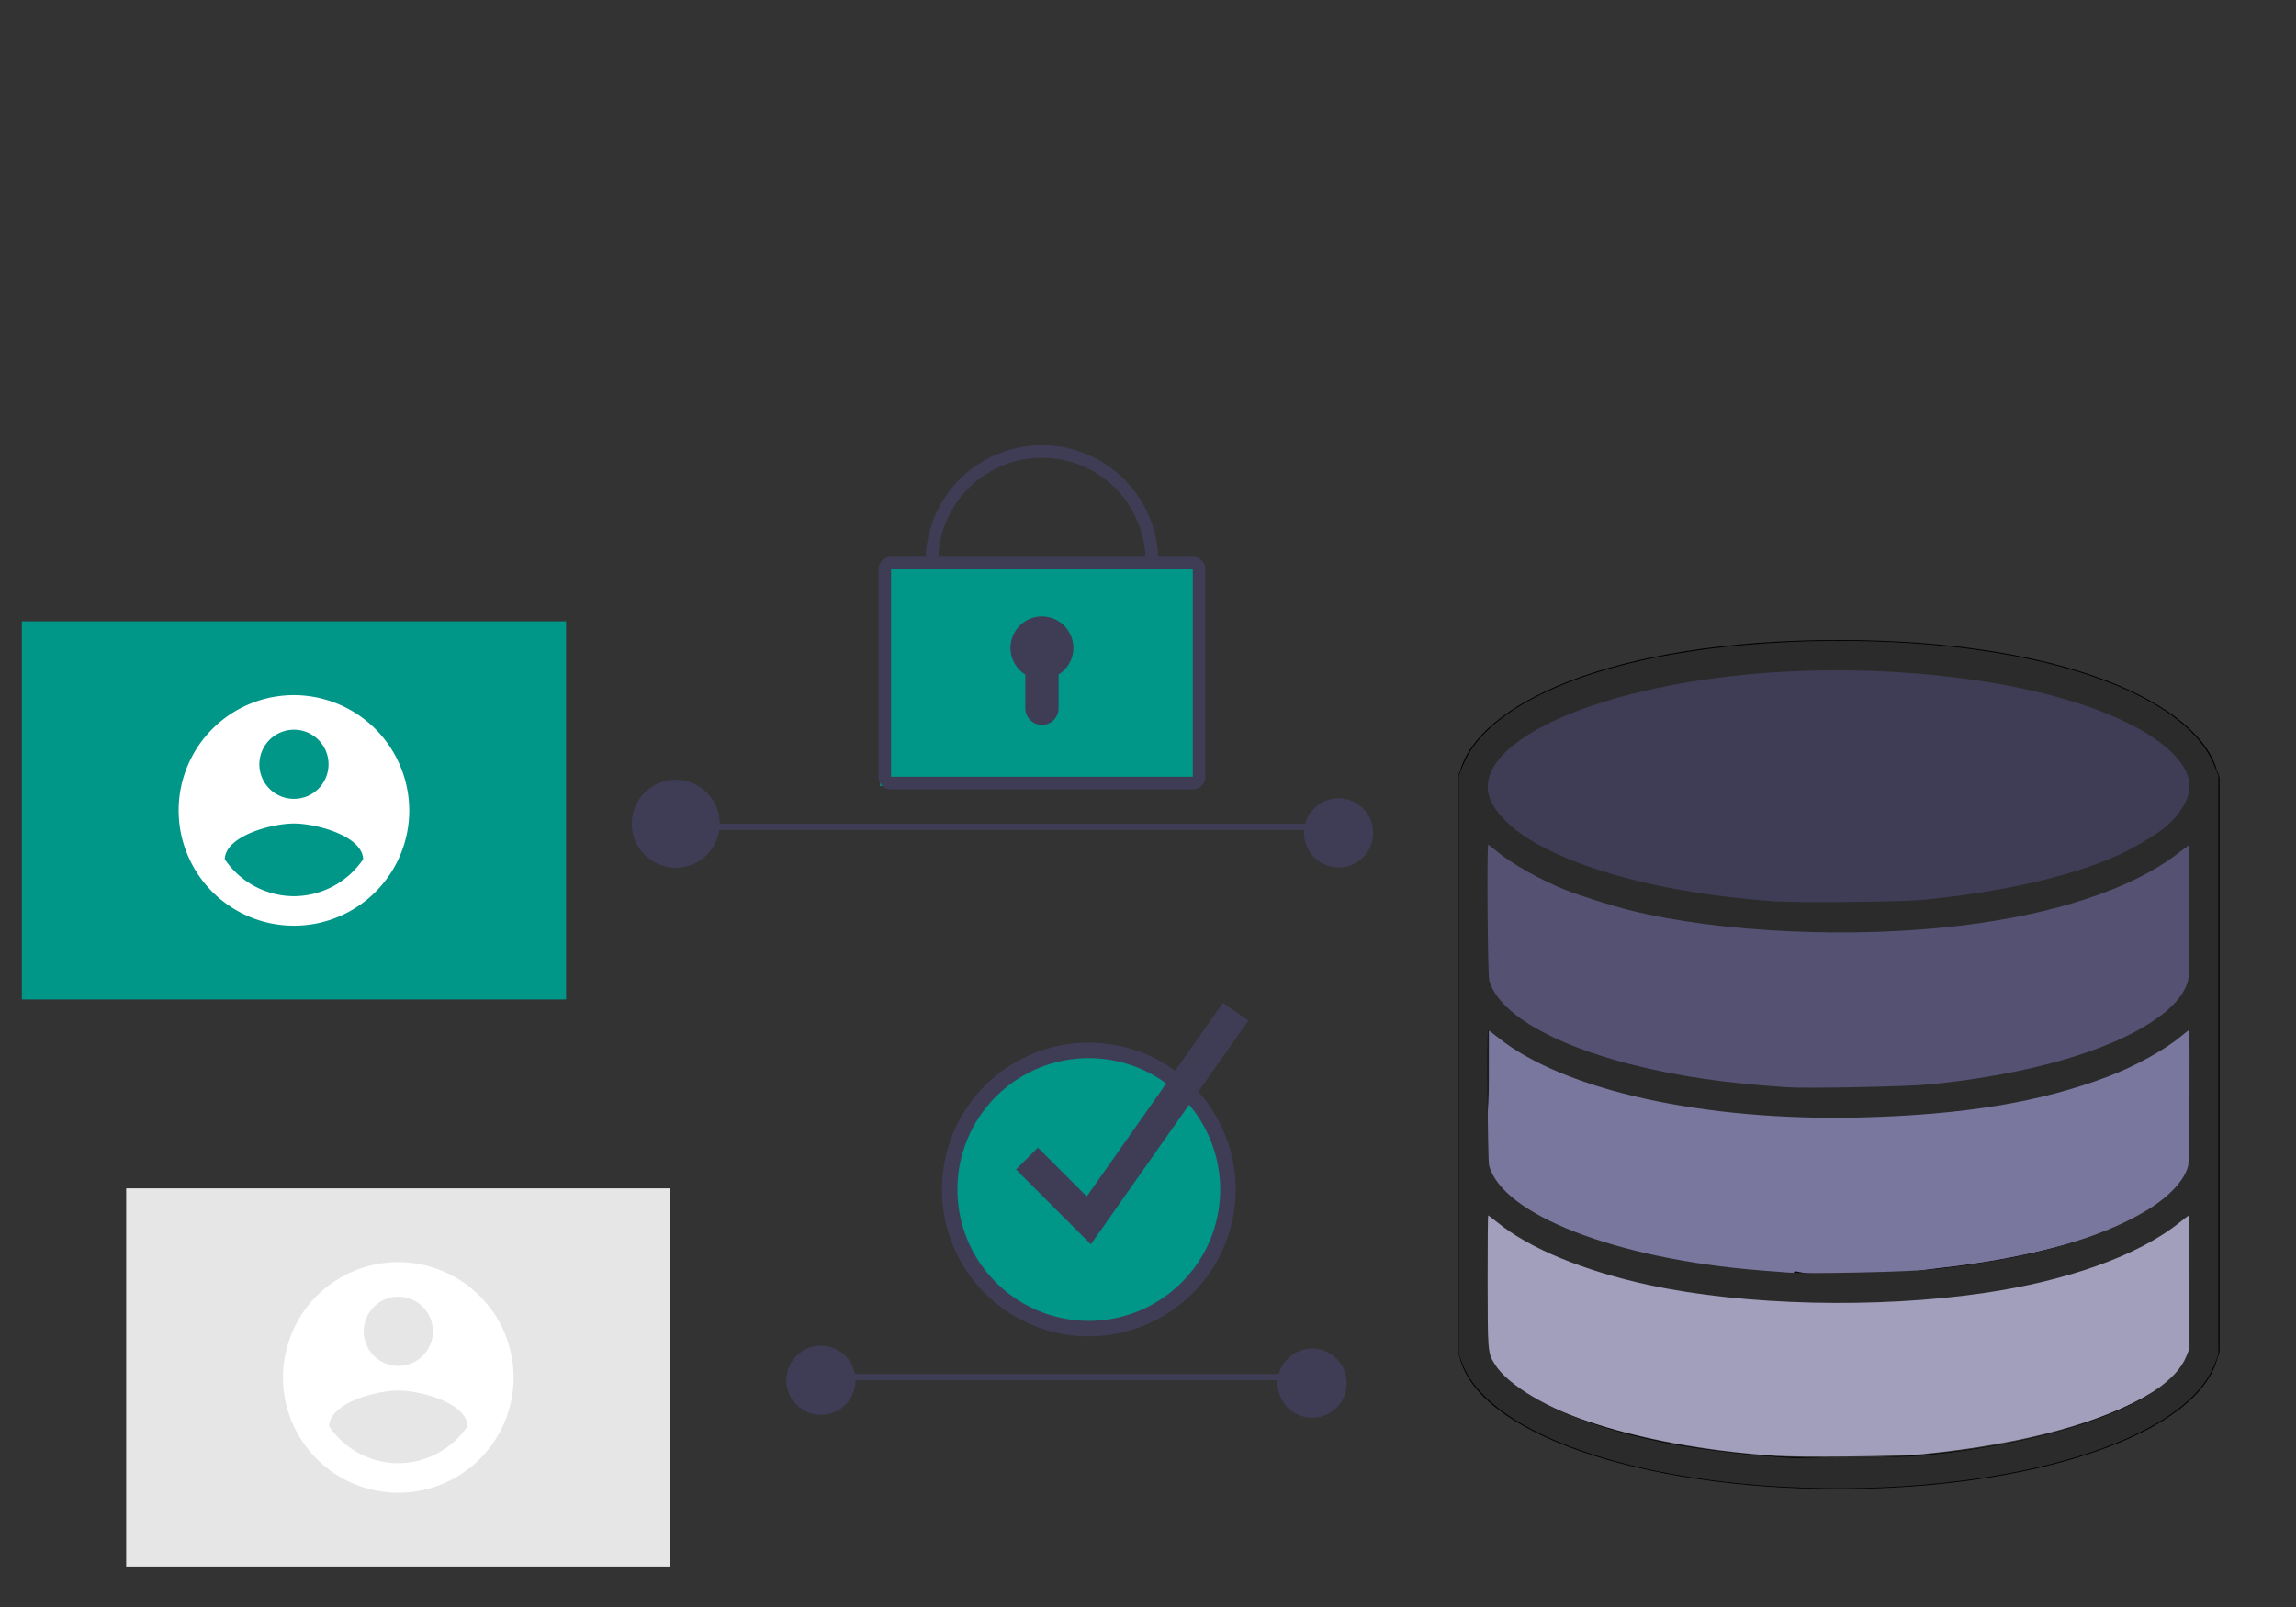 <?xml version="1.0" encoding="UTF-8" standalone="no"?>
<svg
   xmlns:dc="http://purl.org/dc/elements/1.1/"
   xmlns:cc="http://creativecommons.org/ns#"
   xmlns:rdf="http://www.w3.org/1999/02/22-rdf-syntax-ns#"
   xmlns:svg="http://www.w3.org/2000/svg"
   xmlns="http://www.w3.org/2000/svg"
   xmlns:sodipodi="http://sodipodi.sourceforge.net/DTD/sodipodi-0.dtd"
   xmlns:inkscape="http://www.inkscape.org/namespaces/inkscape"
   id="a3a44bd2-1d5c-46a0-ab88-fbd2ff893ca0"
   data-name="Layer 1"
   width="1000"
   height="700"
   viewBox="0 0 1000 700"
   version="1.1"
   sodipodi:docname="transactional.svg"
   inkscape:version="0.92.4 (5da689c313, 2019-01-14)">
  <rect x="0" y="0" width="1000" height="700" fill="#333333" stroke="none"/>
  <defs
     id="defs101" />
  <sodipodi:namedview
     pagecolor="#ffffff"
     bordercolor="#666666"
     borderopacity="1"
     objecttolerance="10"
     gridtolerance="10"
     guidetolerance="10"
     inkscape:pageopacity="0"
     inkscape:pageshadow="2"
     inkscape:window-width="1670"
     inkscape:window-height="897"
     id="namedview99"
     showgrid="false"
     inkscape:zoom="0.72991627"
     inkscape:cx="307.47037"
     inkscape:cy="288.54956"
     inkscape:window-x="1187"
     inkscape:window-y="240"
     inkscape:window-maximized="0"
     inkscape:current-layer="a3a44bd2-1d5c-46a0-ab88-fbd2ff893ca0" />
  <title
     id="title2">two_factor_authentication</title>
  <rect
     x="353.45"
     y="598.519"
     width="208.66"
     height="2.738"
     id="rect28"
     style="fill:#3f3d56;stroke-width:0.624" />
  <rect
     x="383.319"
     y="246.544"
     width="136.888"
     height="95.821"
     id="rect44"
     style="fill:#009688;stroke-width:1.369" />
  <path
     d="M 519.51,343.828 H 388.098 a 5.481,5.481 0 0 1 -5.476,-5.476 v -90.346 a 5.481,5.481 0 0 1 5.476,-5.476 h 131.412 a 5.481,5.481 0 0 1 5.476,5.476 v 90.346 a 5.481,5.481 0 0 1 -5.476,5.476 z M 388.098,248.007 v 90.346 h 131.416 l -0.004,-90.346 z"
     id="path46"
     inkscape:connector-curvature="0"
     style="fill:#3f3d56;stroke-width:1.369" />
  <path
     d="m 504.452,244.585 h -5.476 a 45.173,45.173 0 1 0 -90.346,0 h -5.476 a 50.648,50.648 0 1 1 101.297,0 z"
     id="path48"
     inkscape:connector-curvature="0"
     style="fill:#3f3d56;stroke-width:1.369" />
  <path
     d="m 467.493,282.229 a 13.689,13.689 0 1 0 -20.936,11.598 v 14.693 a 7.247,7.247 0 0 0 7.247,7.247 v 0 a 7.247,7.247 0 0 0 7.247,-7.247 V 293.827 a 13.666,13.666 0 0 0 6.442,-11.598 z"
     id="path50"
     inkscape:connector-curvature="0"
     style="fill:#3f3d56;stroke-width:1.369" />
  <circle
     cx="474.967"
     cy="517.15"
     r="60.588"
     id="circle72"
     style="fill:#009688;stroke-width:3.366" />
  <path
     d="m 474.223,582.092 a 63.954,63.954 0 1 1 63.954,-63.954 64.027,64.027 0 0 1 -63.954,63.954 z m 0,-121.177 a 57.222,57.222 0 1 0 57.222,57.222 57.286,57.286 0 0 0 -57.222,-57.222 z"
     id="path74"
     inkscape:connector-curvature="0"
     style="fill:#3f3d56;stroke-width:3.366" />
  <polygon
     points="437.265,551.293 443.584,557.611 461.216,532.555 464.487,534.858 444.118,563.803 434.437,554.121 "
     id="polygon76"
     transform="matrix(3.366,0,0,3.366,-1019.791,-1355.75)"
     style="fill:#3f3d56" />
  <rect
     x="294.312"
     y="358.82"
     width="279.326"
     height="2.738"
     id="rect88"
     style="fill:#3f3d56;stroke-width:0.722" />
  <circle
     cx="294.312"
     cy="358.82"
     r="19.164"
     id="circle90"
     style="fill:#3f3d56;stroke-width:1.369" />
  <circle
     cx="583.016"
     cy="362.789"
     id="circle92"
     style="fill:#3f3d56;stroke-width:1.369"
     r="15.058" />
  <circle
     cx="571.487"
     cy="602.489"
     r="15.058"
     id="circle94"
     style="fill:#3f3d56;stroke-width:1.369" />
  <circle
     cx="357.557"
     cy="601.257"
     r="15.058"
     id="circle96"
     style="fill:#3f3d56;stroke-width:1.369" />
  <g
     id="g1176"
     transform="matrix(22.871,0,0,23.178,-1129.05,-58.702)">
    <g
       id="g1110" />
    <g
       id="g1112" />
    <g
       id="g1114" />
    <g
       id="g1116" />
    <g
       id="g1118" />
    <g
       id="g1120" />
    <g
       id="g1122" />
    <g
       id="g1124" />
    <g
       id="g1126" />
    <g
       id="g1128" />
    <g
       id="g1130" />
    <g
       id="g1132" />
    <g
       id="g1134" />
    <g
       id="g1136" />
    <g
       id="g1138" />
    <path
       inkscape:connector-curvature="0"
       d="m 91.59,17.03 c -0.336,-1.245 -2.836,-2.469 -7.21,-2.469 -4.374,0 -6.875,1.224 -7.21,2.469 -0.024,0.043 -0.042,0.089 -0.042,0.142 v 0.145 3.336 0.145 0.145 3.191 0.145 0.145 3.481 c 0,0.047 0.012,0.091 0.034,0.131 0.343,1.42 3.408,2.48 7.219,2.48 3.802,0 6.862,-1.056 7.216,-2.471 0.023,-0.041 0.036,-0.089 0.036,-0.14 v -3.481 -0.145 -0.145 -3.191 -0.145 -0.145 -3.336 -0.145 c 0,-0.053 -0.018,-0.1 -0.042,-0.142 z M 91.029,24.421 c -0.008,0.035 -0.019,0.07 -0.034,0.105 -0.012,0.029 -0.026,0.057 -0.041,0.086 -0.019,0.036 -0.041,0.071 -0.067,0.107 -0.019,0.027 -0.041,0.054 -0.064,0.08 -0.032,0.038 -0.066,0.076 -0.105,0.114 -0.024,0.023 -0.049,0.046 -0.075,0.068 -0.048,0.041 -0.097,0.083 -0.153,0.124 -0.024,0.018 -0.049,0.035 -0.075,0.052 -0.066,0.045 -0.134,0.09 -0.209,0.134 -0.02,0.012 -0.041,0.023 -0.061,0.035 -0.086,0.049 -0.177,0.097 -0.274,0.144 -0.012,0.006 -0.026,0.012 -0.038,0.018 -0.109,0.051 -0.223,0.102 -0.344,0.151 -0.004,0.002 -0.007,0.003 -0.01,0.004 -0.659,0.263 -1.502,0.484 -2.484,0.63 -0.005,5.8e-4 -0.01,0.001 -0.015,0.002 -0.191,0.028 -0.387,0.053 -0.588,0.075 -0.033,0.004 -0.067,0.006 -0.1,0.009 -0.176,0.018 -0.353,0.035 -0.536,0.048 -0.084,0.006 -0.171,0.009 -0.256,0.014 -0.138,0.008 -0.274,0.017 -0.415,0.022 -0.23,0.007 -0.465,0.012 -0.705,0.012 -0.24,0 -0.475,-0.005 -0.706,-0.013 -0.141,-0.005 -0.277,-0.014 -0.415,-0.022 -0.085,-0.005 -0.173,-0.008 -0.256,-0.014 -0.183,-0.013 -0.36,-0.03 -0.536,-0.048 -0.033,-0.004 -0.068,-0.006 -0.1,-0.009 -0.201,-0.022 -0.397,-0.047 -0.588,-0.075 -0.005,-5.8e-4 -0.01,-0.001 -0.015,-0.002 -0.982,-0.145 -1.825,-0.366 -2.484,-0.63 -0.004,-0.001 -0.007,-0.003 -0.01,-0.004 -0.122,-0.049 -0.236,-0.099 -0.344,-0.151 -0.012,-0.006 -0.026,-0.012 -0.038,-0.018 -0.097,-0.047 -0.188,-0.095 -0.274,-0.144 -0.02,-0.012 -0.042,-0.023 -0.061,-0.035 -0.075,-0.044 -0.144,-0.089 -0.209,-0.134 -0.025,-0.017 -0.051,-0.035 -0.075,-0.052 -0.055,-0.041 -0.105,-0.082 -0.153,-0.124 -0.026,-0.023 -0.052,-0.045 -0.075,-0.068 -0.039,-0.038 -0.073,-0.075 -0.105,-0.114 -0.023,-0.027 -0.044,-0.053 -0.064,-0.08 -0.026,-0.036 -0.047,-0.071 -0.067,-0.107 -0.016,-0.029 -0.03,-0.057 -0.041,-0.086 -0.014,-0.035 -0.026,-0.07 -0.034,-0.105 -0.011,-0.046 -0.023,-0.093 -0.023,-0.14 0,-0.033 0.004,-0.066 0.009,-0.098 0.007,-0.044 0.003,-0.088 -0.009,-0.129 v -2.154 c 0.008,0.007 0.018,0.015 0.027,0.022 0.063,0.056 0.128,0.111 0.2,0.164 1.093,0.827 3.278,1.469 6.446,1.469 3.154,0 5.334,-0.637 6.431,-1.459 0.088,-0.064 0.167,-0.13 0.241,-0.197 l 2.9e-4,-2.9e-4 v 2.154 c -0.012,0.041 -0.016,0.085 -0.009,0.129 0.005,0.032 0.009,0.065 0.009,0.098 0,0.047 -0.012,0.094 -0.023,0.141 z m 0.023,-6.003 v 2.154 c -0.012,0.041 -0.016,0.085 -0.009,0.129 0.005,0.032 0.009,0.065 0.009,0.098 0,0.047 -0.012,0.094 -0.023,0.141 -0.008,0.035 -0.019,0.07 -0.034,0.105 -0.012,0.029 -0.026,0.057 -0.041,0.086 -0.019,0.036 -0.041,0.071 -0.067,0.107 -0.019,0.027 -0.041,0.054 -0.064,0.08 -0.032,0.038 -0.066,0.076 -0.105,0.114 -0.024,0.023 -0.049,0.046 -0.075,0.068 -0.048,0.041 -0.097,0.083 -0.153,0.124 -0.024,0.018 -0.049,0.035 -0.075,0.052 -0.066,0.045 -0.134,0.09 -0.209,0.134 -0.02,0.012 -0.041,0.023 -0.061,0.035 -0.086,0.049 -0.177,0.097 -0.274,0.144 -0.012,0.006 -0.026,0.012 -0.038,0.018 -0.109,0.051 -0.223,0.102 -0.344,0.151 -0.004,0.002 -0.007,0.003 -0.01,0.004 -0.659,0.263 -1.502,0.484 -2.484,0.63 -0.005,5.8e-4 -0.01,0.001 -0.015,0.002 -0.191,0.028 -0.387,0.053 -0.588,0.075 -0.033,0.004 -0.067,0.006 -0.1,0.009 -0.176,0.018 -0.353,0.035 -0.536,0.048 -0.084,0.006 -0.171,0.009 -0.256,0.014 -0.138,0.008 -0.274,0.017 -0.415,0.022 -0.23,0.007 -0.465,0.012 -0.705,0.012 -0.24,0 -0.475,-0.005 -0.706,-0.013 -0.141,-0.005 -0.277,-0.014 -0.415,-0.022 -0.085,-0.005 -0.173,-0.008 -0.256,-0.014 -0.183,-0.013 -0.36,-0.03 -0.536,-0.048 -0.033,-0.004 -0.068,-0.006 -0.1,-0.009 -0.201,-0.022 -0.397,-0.047 -0.588,-0.075 -0.005,-5.81e-4 -0.01,-0.001 -0.015,-0.002 -0.982,-0.145 -1.825,-0.366 -2.484,-0.63 -0.004,-0.001 -0.007,-0.003 -0.01,-0.004 -0.122,-0.049 -0.236,-0.099 -0.344,-0.151 -0.012,-0.006 -0.026,-0.012 -0.038,-0.018 -0.097,-0.047 -0.188,-0.095 -0.274,-0.144 -0.02,-0.012 -0.042,-0.023 -0.061,-0.035 -0.075,-0.044 -0.144,-0.089 -0.209,-0.134 -0.025,-0.017 -0.051,-0.035 -0.075,-0.052 -0.055,-0.041 -0.105,-0.082 -0.153,-0.124 -0.026,-0.023 -0.052,-0.045 -0.075,-0.068 -0.039,-0.038 -0.073,-0.075 -0.105,-0.114 -0.023,-0.027 -0.044,-0.053 -0.064,-0.08 -0.026,-0.036 -0.047,-0.071 -0.067,-0.107 -0.016,-0.029 -0.03,-0.057 -0.041,-0.086 -0.014,-0.035 -0.026,-0.07 -0.034,-0.105 -0.011,-0.046 -0.023,-0.093 -0.023,-0.14 0,-0.033 0.004,-0.066 0.009,-0.098 0.007,-0.044 0.003,-0.088 -0.009,-0.129 v -2.154 c 0.035,0.032 0.075,0.063 0.112,0.094 0.021,0.017 0.04,0.035 0.062,0.052 0.087,0.068 0.181,0.136 0.283,0.202 0.021,0.014 0.045,0.027 0.067,0.041 0.085,0.053 0.176,0.105 0.27,0.156 0.035,0.019 0.07,0.037 0.106,0.056 0.106,0.054 0.217,0.106 0.334,0.157 0.019,0.008 0.037,0.017 0.056,0.025 0.136,0.058 0.281,0.113 0.431,0.166 0.041,0.015 0.085,0.029 0.128,0.043 0.12,0.04 0.243,0.079 0.371,0.116 0.046,0.013 0.091,0.027 0.139,0.04 0.17,0.047 0.345,0.092 0.529,0.133 0.025,0.006 0.053,0.01 0.078,0.016 0.162,0.035 0.33,0.068 0.503,0.099 0.059,0.01 0.118,0.02 0.178,0.03 0.164,0.027 0.334,0.052 0.508,0.074 0.045,0.006 0.087,0.012 0.133,0.018 0.216,0.026 0.439,0.048 0.669,0.068 0.057,0.005 0.115,0.008 0.173,0.012 0.184,0.013 0.371,0.024 0.563,0.033 0.07,0.003 0.14,0.006 0.211,0.009 0.25,0.008 0.505,0.015 0.769,0.015 0.264,0 0.519,-0.006 0.769,-0.015 0.071,-0.003 0.141,-0.006 0.211,-0.009 0.192,-0.009 0.38,-0.02 0.563,-0.033 0.057,-0.004 0.116,-0.007 0.173,-0.012 0.229,-0.019 0.453,-0.041 0.669,-0.068 0.045,-0.005 0.088,-0.012 0.133,-0.018 0.174,-0.023 0.343,-0.047 0.508,-0.074 0.06,-0.01 0.119,-0.02 0.178,-0.03 0.173,-0.031 0.341,-0.064 0.503,-0.099 0.026,-0.005 0.053,-0.01 0.078,-0.016 0.184,-0.041 0.359,-0.086 0.529,-0.133 0.047,-0.013 0.093,-0.027 0.139,-0.04 0.128,-0.037 0.252,-0.076 0.371,-0.116 0.043,-0.015 0.086,-0.028 0.128,-0.043 0.15,-0.053 0.295,-0.108 0.431,-0.166 0.019,-0.008 0.037,-0.017 0.056,-0.025 0.117,-0.051 0.228,-0.103 0.334,-0.157 0.036,-0.019 0.072,-0.037 0.106,-0.056 0.095,-0.051 0.185,-0.103 0.27,-0.156 0.022,-0.014 0.046,-0.027 0.067,-0.041 0.102,-0.066 0.196,-0.133 0.283,-0.202 0.022,-0.017 0.041,-0.035 0.062,-0.052 0.038,-0.031 0.077,-0.062 0.112,-0.094 z m -6.672,-3.276 c 3.932,0 6.672,1.146 6.672,2.176 0,1.029 -2.74,2.176 -6.672,2.176 -3.932,0 -6.672,-1.146 -6.672,-2.176 0,-1.029 2.74,-2.176 6.672,-2.176 z m 6.672,12.678 c -0.004,0.013 -0.007,0.026 -0.009,0.039 -0.164,1.003 -2.881,2.078 -6.663,2.078 -3.782,0 -6.499,-1.074 -6.663,-2.078 -0.002,-0.013 -0.005,-0.026 -0.009,-0.038 v -2.441 c 0.008,0.007 0.018,0.015 0.027,0.022 0.063,0.056 0.128,0.111 0.2,0.164 1.093,0.827 3.278,1.469 6.446,1.469 3.154,0 5.334,-0.637 6.431,-1.459 0.088,-0.064 0.167,-0.13 0.241,-0.197 l 2.9e-4,-2.9e-4 z"
       id="path2"
       style="stroke-width:0.29" />
    <g
       transform="matrix(0.29,0,0,0.29,76.402,14.562)"
       id="g4" />
    <g
       transform="matrix(0.29,0,0,0.29,76.402,14.562)"
       id="g6" />
    <g
       transform="matrix(0.29,0,0,0.29,76.402,14.562)"
       id="g8" />
    <g
       transform="matrix(0.29,0,0,0.29,76.402,14.562)"
       id="g10" />
    <g
       transform="matrix(0.29,0,0,0.29,76.402,14.562)"
       id="g12" />
    <g
       transform="matrix(0.29,0,0,0.29,76.402,14.562)"
       id="g14" />
    <g
       transform="matrix(0.29,0,0,0.29,76.402,14.562)"
       id="g16" />
    <g
       transform="matrix(0.29,0,0,0.29,76.402,14.562)"
       id="g18" />
    <g
       transform="matrix(0.29,0,0,0.29,76.402,14.562)"
       id="g20" />
    <g
       transform="matrix(0.29,0,0,0.29,76.402,14.562)"
       id="g22" />
    <g
       transform="matrix(0.29,0,0,0.29,76.402,14.562)"
       id="g24" />
    <g
       transform="matrix(0.29,0,0,0.29,76.402,14.562)"
       id="g26" />
    <g
       transform="matrix(0.29,0,0,0.29,76.402,14.562)"
       id="g28" />
    <g
       transform="matrix(0.29,0,0,0.29,76.402,14.562)"
       id="g30" />
    <g
       transform="matrix(0.29,0,0,0.29,76.402,14.562)"
       id="g32" />
  </g>
  <path
     style="fill:#a29fbc;fill-opacity:1;stroke-width:0.647"
     d="m 772.491,634.076 c -61.054,-4.252 -111.432,-21.114 -126.363,-42.292 -1.526,-2.165 -3.08,-5.261 -3.455,-6.886 -0.482,-2.085 -0.682,-11.738 -0.682,-32.872 v -29.921 l 3.27,2.815 c 32.601,28.07 109.338,42.919 190.633,36.886 50.517,-3.748 93.017,-16.302 116.443,-34.396 3.04,-2.348 5.72,-4.38 5.954,-4.515 0.235,-0.135 0.426,13.394 0.426,30.064 0,34.181 0.141,32.924 -4.373,39.188 -3.666,5.088 -8.079,8.866 -16.329,13.978 -21.652,13.418 -56.565,22.894 -100.416,27.256 -10.286,1.023 -53.735,1.486 -65.108,0.694 z"
     id="path1311"
     inkscape:connector-curvature="0" />
  <path
     style="fill:#7a779f;fill-opacity:1;stroke-width:0.65"
     d="m 775.32,562.503 c -48.943,-3.261 -88.751,-13.469 -113.025,-28.983 -10.693,-6.834 -16.05,-14.245 -18.405,-21.391 -0.937,-2.842 4.617,-13.862 4.574,-41.875 -0.028,-16.881 0.049,-30.693 0.163,-30.693 0.116,0 2.585,1.921 5.487,4.27 17.666,14.294 48.046,26.009 81.626,31.476 4.014,0.653 8.309,1.357 9.544,1.564 7.648,1.281 24.434,2.726 40.746,3.508 34.655,1.661 71.766,-1.169 101.556,-7.745 30.699,-6.777 56.473,-18.075 70.565,-30.932 1.291,-1.178 2.491,-2.141 2.667,-2.141 0.176,0 0.32,13.911 0.32,30.914 0,34.859 0.139,33.57 -4.317,40.01 -13.727,19.839 -55.59,35.571 -111.048,41.733 -10.017,1.113 -41.836,6.922 -63.998,1.411 z"
     id="path1313"
     inkscape:connector-curvature="0"
     sodipodi:nodetypes="csccsccccscsscccc" />
  <path
     style="fill:#545173;fill-opacity:1;stroke-width:0.669"
     d="m 776.692,480.142 c -22.826,-1.795 -37.45,-3.729 -52.986,-7.009 -44.07,-9.304 -75.604,-26.385 -81.327,-44.052 -1.089,-3.362 -1.153,-5.261 -1.183,-35.294 -0.017,-17.458 0.119,-31.742 0.304,-31.742 0.185,0 1.414,0.997 2.731,2.217 33.421,30.93 116.893,46.755 202.077,38.312 47.353,-4.693 88.555,-18.648 109.599,-37.118 2.137,-1.876 4.006,-3.41 4.154,-3.41 0.148,0 0.269,14.455 0.269,32.123 0,37.283 0.258,35.431 -6.035,43.444 -15.274,19.45 -57.558,35.083 -111.138,41.089 -10.139,1.136 -57.331,2.16 -66.465,1.442 z"
     id="path1315"
     inkscape:connector-curvature="0" />
  <path
     style="fill:#3f3d56;fill-opacity:1;stroke-width:0.636"
     d="m 773.627,393.74 c -60.22,-3.966 -110.305,-19.55 -126.355,-39.317 -6.666,-8.21 -6.929,-14.827 -0.911,-22.935 14.307,-19.276 57.863,-34.081 117.315,-39.875 12.564,-1.224 60.789,-1.224 73.354,0 37.559,3.66 64.904,9.753 87.57,19.512 21.889,9.424 34.056,20.607 34.105,31.345 0.024,5.233 -3.503,11.254 -9.75,16.643 -19.136,16.506 -57.943,28.496 -109.082,33.702 -7.401,0.753 -58.101,1.461 -66.246,0.925 z"
     id="path1317"
     inkscape:connector-curvature="0" />
  <path
     style="fill:#2b2b2b;fill-opacity:1;stroke-width:0.612"
     d="m 778.881,647.744 c -73.959,-3.592 -131.053,-25.165 -141.906,-53.618 l -1.655,-4.339 V 463.862 337.938 l 1.985,-4.888 c 8.751,-21.552 42.187,-39.274 90.35,-47.889 42.678,-7.634 96.932,-8.032 140.419,-1.03 51.153,8.236 86.661,26.224 96.072,48.667 l 2.05,4.89 -4.5e-4,126.147 -5.4e-4,126.147 -1.554,4.106 c -9.594,25.353 -55.792,45.392 -119.858,51.988 -21.363,2.2 -43.45,2.759 -65.902,1.668 z m 57.151,-13.627 c 60.085,-5.35 108.21,-23.264 116.168,-43.243 l 1.416,-3.555 v -28.947 c 0,-15.921 -0.115,-28.947 -0.256,-28.947 -0.141,0 -1.925,1.347 -3.965,2.993 -17.767,14.339 -48.568,25.454 -85.47,30.844 -46.535,6.796 -104.135,5.427 -145.461,-3.457 -28.389,-6.103 -52.124,-15.869 -66.141,-27.214 -2.151,-1.741 -4.026,-3.165 -4.167,-3.165 -0.141,0 -0.245,12.856 -0.232,28.568 0.026,30.84 0.058,31.236 3.01,36.077 5.674,9.307 23.519,19.835 45.834,27.039 23.308,7.525 46.964,11.483 83.482,13.969 7,0.476 47.471,-0.221 55.784,-0.961 z m 3.806,-81.053 c 41.256,-4.138 73.643,-12.907 94.91,-25.7 10.012,-6.022 16.913,-13.451 18.299,-19.697 0.522,-2.353 0.866,-58.986 0.357,-58.986 -0.116,0 -1.654,1.202 -3.418,2.67 -7.198,5.994 -20.062,13.103 -31.747,17.545 -29.426,11.187 -62.783,16.717 -107.639,17.847 -68.583,1.727 -129.632,-11.782 -158.482,-35.069 -2.04,-1.646 -3.83,-2.994 -3.978,-2.994 -0.581,0 -0.176,56.83 0.42,59.028 5.829,21.468 55.458,40.669 118.014,45.657 4.963,0.396 10.624,0.829 12.579,0.964 8.843,0.607 50.72,-0.267 60.684,-1.266 z m 0.569,-80.722 c 11.971,-1.236 17.753,-2.025 28.439,-3.879 44.9,-7.79 77.934,-23.568 83.744,-40 0.974,-2.754 1.029,-4.714 0.896,-31.639 l -0.143,-28.703 -5.742,4.331 c -19.777,14.914 -52.84,25.799 -93.247,30.697 -47.325,5.737 -104.788,3.128 -144.108,-6.542 -7.836,-1.927 -21.968,-6.378 -28.362,-8.933 -11.087,-4.43 -23.83,-11.626 -30.264,-17.091 -1.713,-1.455 -3.257,-2.646 -3.431,-2.646 -0.657,0 -0.25,56.735 0.424,59.15 3.932,14.083 27.214,27.807 62.174,36.649 20.067,5.075 40.153,8.018 67.274,9.854 8.987,0.609 52.874,-0.27 62.347,-1.248 z m -2.461,-80.395 c 34.514,-3.501 63.122,-10.002 83.594,-18.997 6.719,-2.952 17.86,-9.485 21.495,-12.602 6.654,-5.708 10.564,-12.276 10.576,-17.764 0.027,-12.558 -17.986,-26.232 -47.238,-35.858 -40.601,-13.36 -99.323,-18.121 -151.556,-12.287 -64.139,7.164 -109.939,28.857 -106.688,50.534 0.904,6.032 7.172,13.57 16.203,19.489 22.131,14.504 61.007,24.657 107.527,28.082 10.402,0.766 56.783,0.347 66.088,-0.597 z"
     id="path1319"
     inkscape:connector-curvature="0" />
  <rect
     y="270.643"
     x="9.51"
     style="fill:#009688;stroke-width:1.369"
     width="237.033"
     height="164.718"
     id="rect62" />
  <path
     inkscape:connector-curvature="0"
     style="fill:#ffffff;stroke-width:1.369"
     d="m 128.026,302.783 a 50.219,50.219 0 1 0 50.219,50.219 50.366,50.366 0 0 0 -50.219,-50.219 z m 0,15.066 a 15.066,15.066 0 1 1 -15.066,15.066 15.116,15.116 0 0 1 15.066,-15.066 z m 0,72.528 A 36.584,36.584 0 0 1 97.895,374.296 c 0.241,-10.044 20.088,-15.573 30.131,-15.573 10.044,0 29.89,5.529 30.131,15.573 a 36.645,36.645 0 0 1 -30.131,16.08 z"
     id="path64" />
  <rect
     y="517.639"
     style="fill:#e6e6e6;stroke-width:1.369"
     x="54.959"
     width="237.033"
     height="164.718"
     id="rect74" />
  <path
     inkscape:connector-curvature="0"
     style="fill:#ffffff;stroke-width:1.369"
     d="m 173.475,549.779 a 50.219,50.219 0 1 0 50.219,50.219 50.366,50.366 0 0 0 -50.219,-50.219 z m 0,15.066 a 15.066,15.066 0 1 1 -15.066,15.066 15.116,15.116 0 0 1 15.066,-15.066 z m 0,72.528 A 36.584,36.584 0 0 1 143.344,621.292 c 0.241,-10.044 20.088,-15.573 30.131,-15.573 10.044,0 29.89,5.529 30.131,15.573 a 36.645,36.645 0 0 1 -30.131,16.08 z"
     id="path76" />
</svg>
